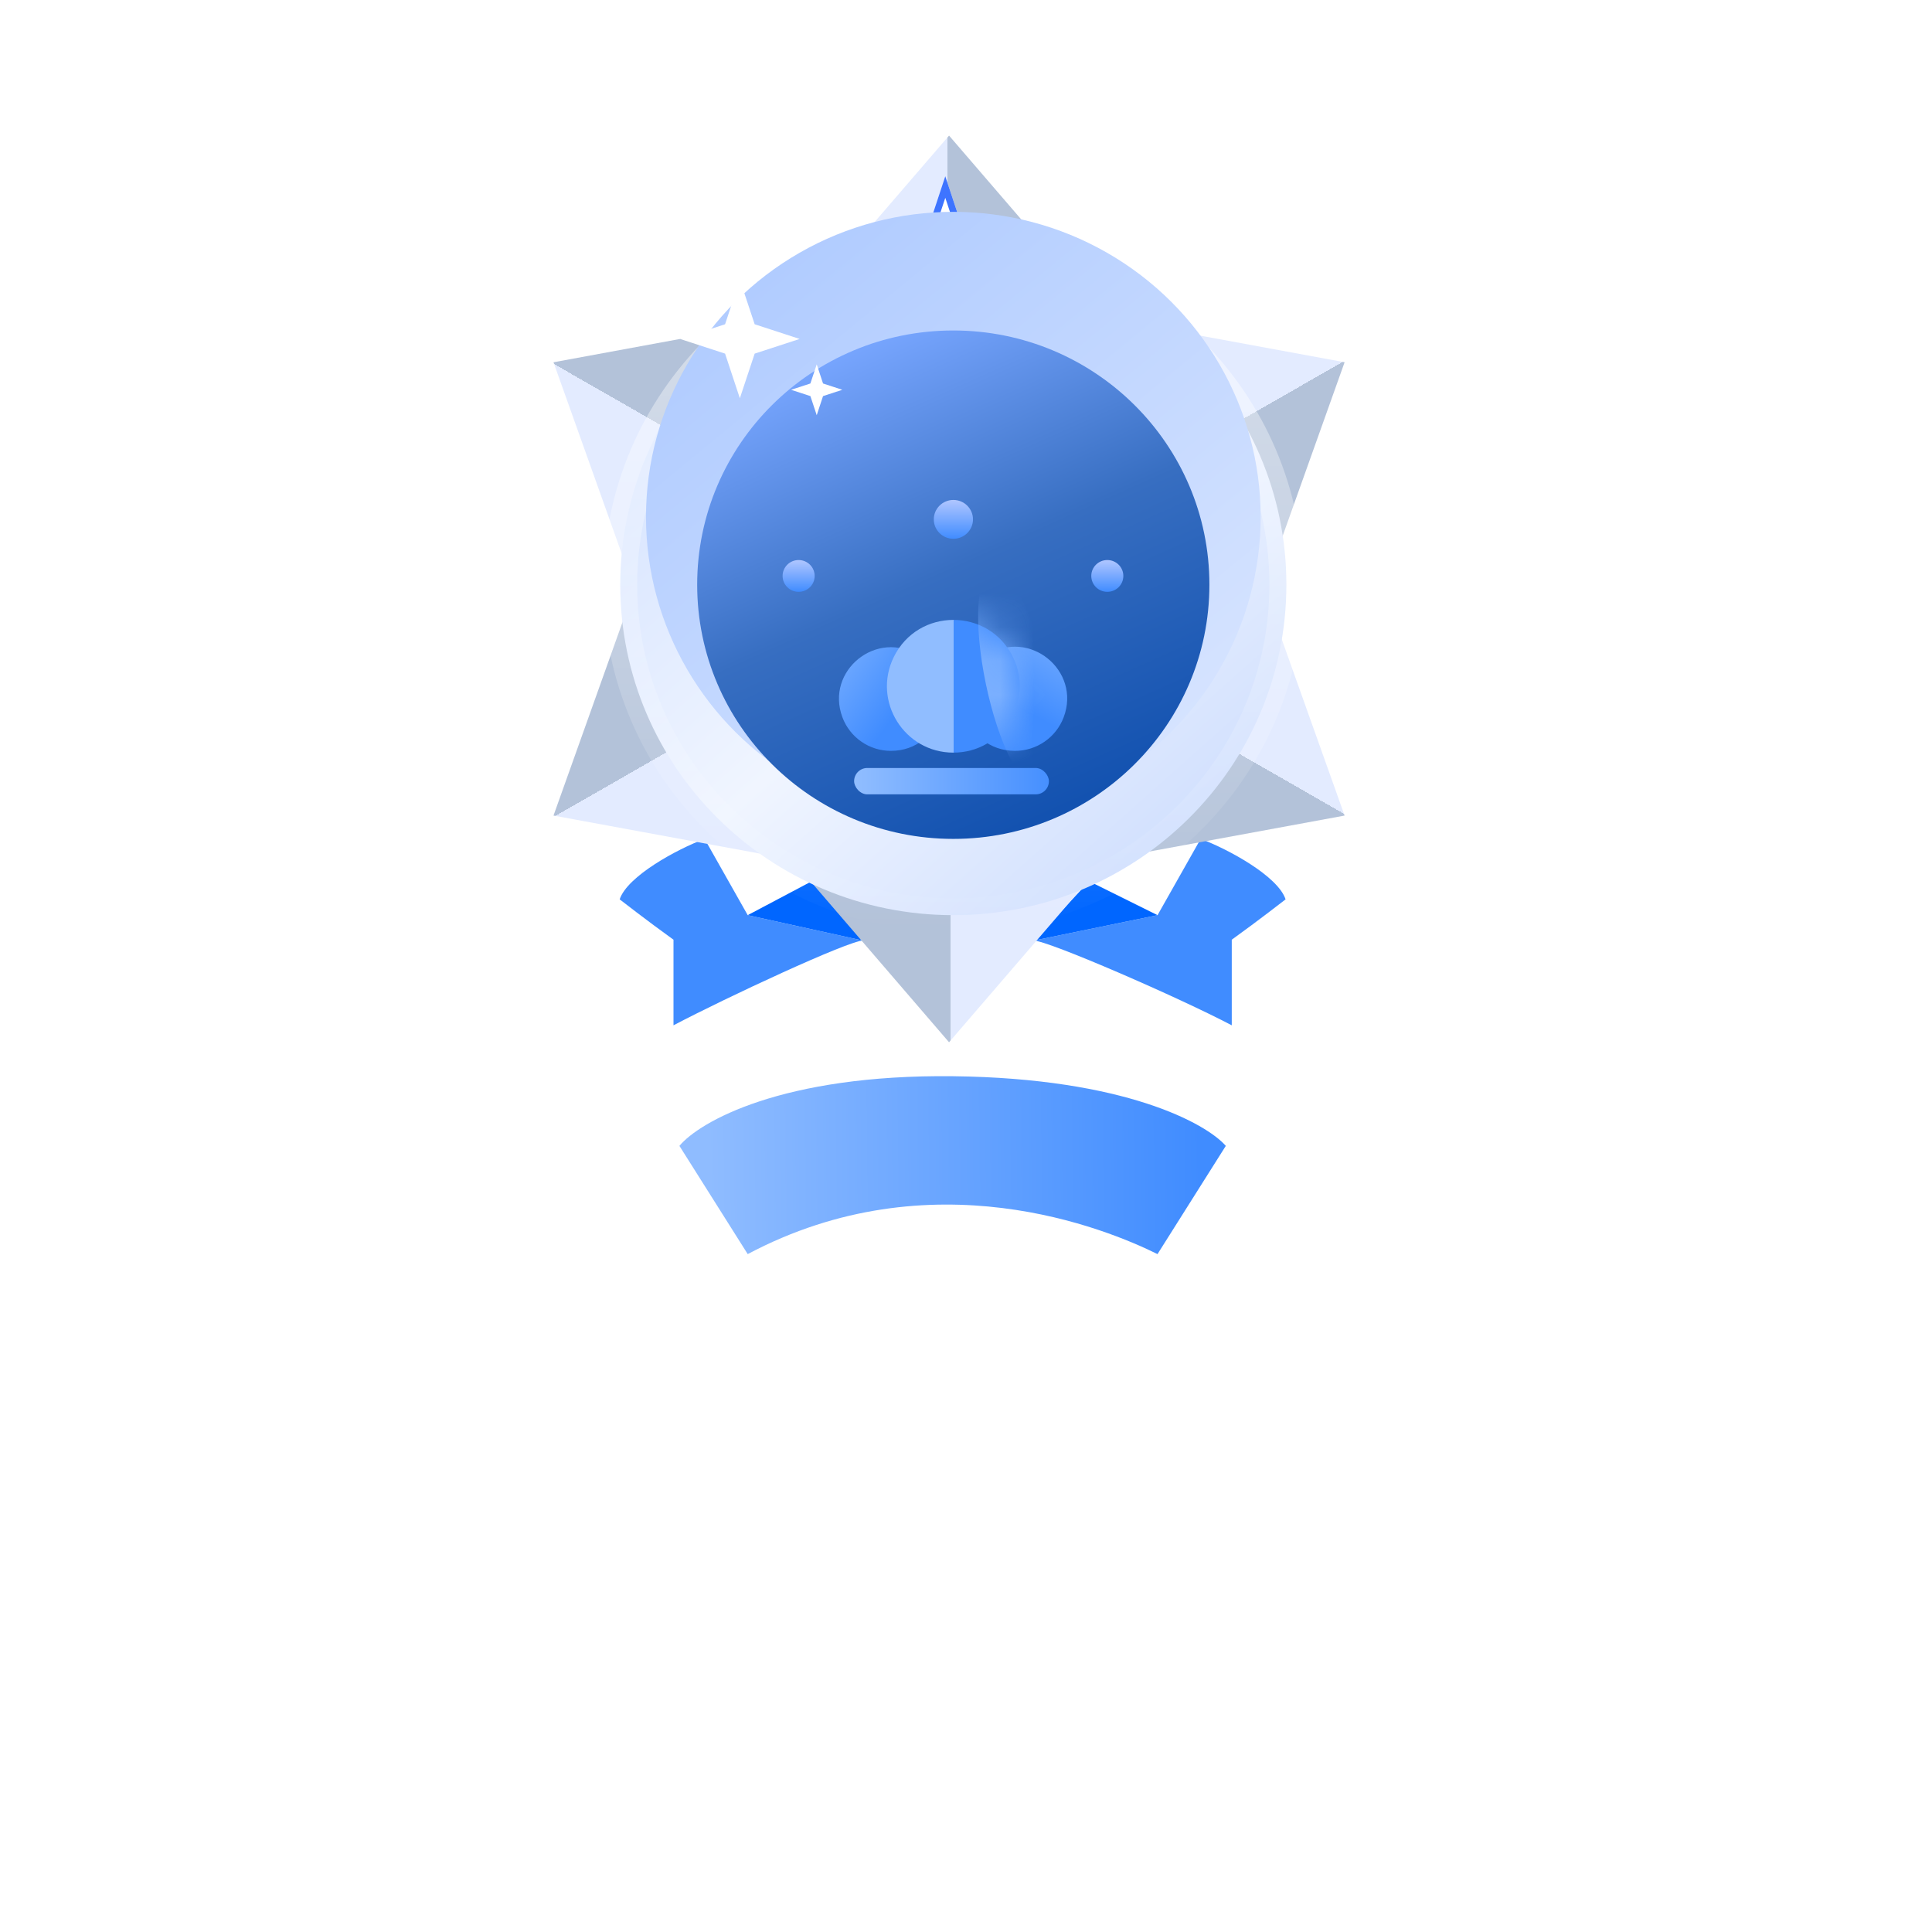 <svg xmlns="http://www.w3.org/2000/svg" width="57" height="57" viewBox="0 0 57 57" fill="none">
  <path d="M18.282 26.534C18.508 25.85 19.974 25.053 20.788 24.75L22.06 27L25.461 27.75C25.037 27.75 21.431 29.428 19.87 30.25V27.724C19.095 27.167 18.282 26.534 18.282 26.534Z" fill="#408CFF"/>
  <path d="M37.929 26.534C37.703 25.85 36.237 25.053 35.423 24.75L34.151 27L30.498 27.75C30.922 27.75 34.78 29.428 36.341 30.25V27.724C37.116 27.167 37.929 26.534 37.929 26.534Z" fill="#408CFF"/>
  <path d="M23.949 26L25.46 27.75L22.06 27L23.949 26Z" fill="#0066FF"/>
  <path d="M32.135 26L30.498 27.75L34.15 27L32.135 26Z" fill="#0066FF"/>
  <path d="M28 4L32.035 8.687H23.964L28 4Z" fill="url(#paint0_linear_565_4024)"/>
  <path d="M28 30.75L23.965 26.062L32.036 26.062L28 30.75Z" fill="url(#paint1_linear_565_4024)"/>
  <g filter="url(#filter0_f_565_4024)">
    <path d="M27.889 5.2L28.357 6.611L29.778 7.075L28.357 7.539L27.889 8.95L27.422 7.539L26 7.075L27.422 6.611L27.889 5.2Z" fill="white"/>
    <path d="M27.889 5.518L28.262 6.643L28.277 6.691L28.326 6.706L29.456 7.075L28.326 7.444L28.277 7.46L28.262 7.508L27.889 8.632L27.517 7.508L27.501 7.46L27.453 7.444L26.322 7.075L27.453 6.706L27.501 6.691L27.517 6.643L27.889 5.518Z" stroke="#3E74FF" stroke-width="0.2"/>
  </g>
  <path d="M39.67 24.062L33.563 25.187L37.598 18.25L39.67 24.062Z" fill="url(#paint2_linear_565_4024)"/>
  <path d="M16.33 10.688L22.437 9.563L18.402 16.5L16.33 10.688Z" fill="url(#paint3_linear_565_4024)"/>
  <path d="M39.67 10.687L37.597 16.5L33.562 9.562L39.67 10.687Z" fill="url(#paint4_linear_565_4024)"/>
  <path d="M16.33 24.062L18.403 18.25L22.438 25.187L16.33 24.062Z" fill="url(#paint5_linear_565_4024)"/>
  <path d="M37.952 17.25C37.952 22.631 33.556 27 28.126 27C22.695 27 18.299 22.631 18.299 17.25C18.299 11.869 22.695 7.5 28.126 7.5C33.556 7.5 37.952 11.869 37.952 17.25Z" fill="url(#paint6_linear_565_4024)" stroke="url(#paint7_linear_565_4024)"/>
  <g filter="url(#filter1_i_565_4024)">
    <ellipse cx="28.126" cy="17.25" rx="9.067" ry="9" fill="url(#paint8_linear_565_4024)"/>
  </g>
  <g filter="url(#filter2_ii_565_4024)">
    <ellipse cx="28.125" cy="17.25" rx="7.556" ry="7.5" fill="url(#paint9_linear_565_4024)"/>
  </g>
  <g filter="url(#filter3_d_565_4024)">
    <path d="M24.853 19.16C24.34 17.782 25.881 16.547 27.114 17.347C28.388 18.174 27.802 20.153 26.283 20.153C25.645 20.153 25.075 19.757 24.853 19.16Z" fill="url(#paint10_linear_565_4024)"/>
    <path d="M31.382 19.161C31.902 17.78 30.363 16.533 29.12 17.329C27.831 18.156 28.416 20.153 29.947 20.153C30.585 20.153 31.157 19.758 31.382 19.161Z" fill="url(#paint11_linear_565_4024)"/>
    <path d="M26.368 17.386C27.085 15.923 29.17 15.923 29.886 17.386C30.523 18.687 29.576 20.205 28.127 20.205C26.679 20.205 25.732 18.687 26.368 17.386Z" fill="url(#paint12_linear_565_4024)"/>
    <mask id="mask0_565_4024" style="mask-type:alpha" maskUnits="userSpaceOnUse" x="26" y="16" width="5" height="5">
      <path d="M26.368 17.387C27.085 15.923 29.17 15.923 29.886 17.387C30.523 18.688 29.576 20.206 28.127 20.206C26.679 20.206 25.732 18.688 26.368 17.387Z" fill="url(#paint13_linear_565_4024)"/>
    </mask>
    <g mask="url(#mask0_565_4024)">
      <g filter="url(#filter4_f_565_4024)">
        <ellipse cx="3.288" cy="0.892" rx="3.288" ry="0.892" transform="matrix(0.204 0.979 -0.98 0.201 30.163 14.598)" fill="#7BB0FF"/>
      </g>
    </g>
    <ellipse cx="28.128" cy="13.323" rx="0.578" ry="0.573" fill="url(#paint14_linear_565_4024)"/>
    <ellipse cx="23.562" cy="14.992" rx="0.473" ry="0.469" fill="url(#paint15_linear_565_4024)"/>
    <ellipse cx="32.669" cy="14.992" rx="0.473" ry="0.469" fill="url(#paint16_linear_565_4024)"/>
    <rect x="25.199" y="20.658" width="5.747" height="0.778" rx="0.389" fill="url(#paint17_linear_565_4024)"/>
  </g>
  <path d="M24.096 10.75L24.282 11.314L24.851 11.5L24.282 11.686L24.096 12.25L23.909 11.686L23.34 11.5L23.909 11.314L24.096 10.75Z" fill="white"/>
  <path d="M21.828 8.25L22.265 9.567L23.592 10L22.265 10.433L21.828 11.75L21.392 10.433L20.065 10L21.392 9.567L21.828 8.25Z" fill="white"/>
  <g filter="url(#filter5_d_565_4024)">
    <path d="M20.045 23.807L22.06 27C27.475 24.125 32.639 26.25 34.15 27L36.165 23.807C35.589 23.146 33.174 21.811 28.125 21.752C23.076 21.693 20.634 23.098 20.045 23.807Z" fill="url(#paint18_linear_565_4024)"/>
  </g>
  <defs>
    <filter id="filter0_f_565_4024" x="21" y="0.2" width="13.778" height="13.75" filterUnits="userSpaceOnUse" color-interpolation-filters="sRGB">
      <feFlood flood-opacity="0" result="BackgroundImageFix"/>
      <feBlend mode="normal" in="SourceGraphic" in2="BackgroundImageFix" result="shape"/>
      <feGaussianBlur stdDeviation="2.5" result="effect1_foregroundBlur_565_4024"/>
    </filter>
    <filter id="filter1_i_565_4024" x="19.059" y="6.25" width="18.135" height="20" filterUnits="userSpaceOnUse" color-interpolation-filters="sRGB">
      <feFlood flood-opacity="0" result="BackgroundImageFix"/>
      <feBlend mode="normal" in="SourceGraphic" in2="BackgroundImageFix" result="shape"/>
      <feColorMatrix in="SourceAlpha" type="matrix" values="0 0 0 0 0 0 0 0 0 0 0 0 0 0 0 0 0 0 127 0" result="hardAlpha"/>
      <feOffset dy="-2"/>
      <feGaussianBlur stdDeviation="2"/>
      <feComposite in2="hardAlpha" operator="arithmetic" k2="-1" k3="1"/>
      <feColorMatrix type="matrix" values="0 0 0 0 0 0 0 0 0 0.173 0 0 0 0 0.617 0 0 0 0.15 0"/>
      <feBlend mode="normal" in2="shape" result="effect1_innerShadow_565_4024"/>
    </filter>
    <filter id="filter2_ii_565_4024" x="20.569" y="7.75" width="15.112" height="19" filterUnits="userSpaceOnUse" color-interpolation-filters="sRGB">
      <feFlood flood-opacity="0" result="BackgroundImageFix"/>
      <feBlend mode="normal" in="SourceGraphic" in2="BackgroundImageFix" result="shape"/>
      <feColorMatrix in="SourceAlpha" type="matrix" values="0 0 0 0 0 0 0 0 0 0 0 0 0 0 0 0 0 0 127 0" result="hardAlpha"/>
      <feOffset dy="2"/>
      <feGaussianBlur stdDeviation="5"/>
      <feComposite in2="hardAlpha" operator="arithmetic" k2="-1" k3="1"/>
      <feColorMatrix type="matrix" values="0 0 0 0 0 0 0 0 0 0.193 0 0 0 0 0.487 0 0 0 1 0"/>
      <feBlend mode="normal" in2="shape" result="effect1_innerShadow_565_4024"/>
      <feColorMatrix in="SourceAlpha" type="matrix" values="0 0 0 0 0 0 0 0 0 0 0 0 0 0 0 0 0 0 127 0" result="hardAlpha"/>
      <feOffset dy="-2"/>
      <feGaussianBlur stdDeviation="5"/>
      <feComposite in2="hardAlpha" operator="arithmetic" k2="-1" k3="1"/>
      <feColorMatrix type="matrix" values="0 0 0 0 0.438 0 0 0 0 0.629 0 0 0 0 1 0 0 0 1 0"/>
      <feBlend mode="normal" in2="effect1_innerShadow_565_4024" result="effect2_innerShadow_565_4024"/>
    </filter>
    <filter id="filter3_d_565_4024" x="19.089" y="10.75" width="18.053" height="16.686" filterUnits="userSpaceOnUse" color-interpolation-filters="sRGB">
      <feFlood flood-opacity="0" result="BackgroundImageFix"/>
      <feColorMatrix in="SourceAlpha" type="matrix" values="0 0 0 0 0 0 0 0 0 0 0 0 0 0 0 0 0 0 127 0" result="hardAlpha"/>
      <feOffset dy="2"/>
      <feGaussianBlur stdDeviation="2"/>
      <feComposite in2="hardAlpha" operator="out"/>
      <feColorMatrix type="matrix" values="0 0 0 0 0.112 0 0 0 0 0.364 0 0 0 0 0.746 0 0 0 0.68 0"/>
      <feBlend mode="normal" in2="BackgroundImageFix" result="effect1_dropShadow_565_4024"/>
      <feBlend mode="normal" in="SourceGraphic" in2="effect1_dropShadow_565_4024" result="shape"/>
    </filter>
    <filter id="filter4_f_565_4024" x="22.858" y="8.772" width="14.204" height="18.447" filterUnits="userSpaceOnUse" color-interpolation-filters="sRGB">
      <feFlood flood-opacity="0" result="BackgroundImageFix"/>
      <feBlend mode="normal" in="SourceGraphic" in2="BackgroundImageFix" result="shape"/>
      <feGaussianBlur stdDeviation="3" result="effect1_foregroundBlur_565_4024"/>
    </filter>
    <filter id="filter5_d_565_4024" x="0.045" y="11.75" width="56.12" height="45.25" filterUnits="userSpaceOnUse" color-interpolation-filters="sRGB">
      <feFlood flood-opacity="0" result="BackgroundImageFix"/>
      <feColorMatrix in="SourceAlpha" type="matrix" values="0 0 0 0 0 0 0 0 0 0 0 0 0 0 0 0 0 0 127 0" result="hardAlpha"/>
      <feOffset dy="10"/>
      <feGaussianBlur stdDeviation="10"/>
      <feComposite in2="hardAlpha" operator="out"/>
      <feColorMatrix type="matrix" values="0 0 0 0 0 0 0 0 0 0 0 0 0 0 0 0 0 0 0.3 0"/>
      <feBlend mode="normal" in2="BackgroundImageFix" result="effect1_dropShadow_565_4024"/>
      <feBlend mode="normal" in="SourceGraphic" in2="effect1_dropShadow_565_4024" result="shape"/>
    </filter>
    <linearGradient id="paint0_linear_565_4024" x1="26.322" y1="5.875" x2="29.677" y2="5.875" gradientUnits="userSpaceOnUse">
      <stop offset="0.489" stop-color="#E3EBFF"/>
      <stop offset="0.489" stop-color="#D1E5EE"/>
      <stop offset="0.489" stop-color="#B3C2D9"/>
    </linearGradient>
    <linearGradient id="paint1_linear_565_4024" x1="29.678" y1="28.875" x2="26.323" y2="28.875" gradientUnits="userSpaceOnUse">
      <stop offset="0.489" stop-color="#E3EBFF"/>
      <stop offset="0.489" stop-color="#D1E5EE"/>
      <stop offset="0.489" stop-color="#B3C2D9"/>
    </linearGradient>
    <linearGradient id="paint2_linear_565_4024" x1="38.873" y1="21.683" x2="37.214" y2="24.578" gradientUnits="userSpaceOnUse">
      <stop offset="0.489" stop-color="#E3EBFF"/>
      <stop offset="0.489" stop-color="#D1E5EE"/>
      <stop offset="0.489" stop-color="#B3C2D9"/>
    </linearGradient>
    <linearGradient id="paint3_linear_565_4024" x1="17.127" y1="13.067" x2="18.786" y2="10.172" gradientUnits="userSpaceOnUse">
      <stop offset="0.489" stop-color="#E3EBFF"/>
      <stop offset="0.489" stop-color="#D1E5EE"/>
      <stop offset="0.489" stop-color="#B3C2D9"/>
    </linearGradient>
    <linearGradient id="paint4_linear_565_4024" x1="37.195" y1="10.183" x2="38.854" y2="13.078" gradientUnits="userSpaceOnUse">
      <stop offset="0.489" stop-color="#E3EBFF"/>
      <stop offset="0.489" stop-color="#D1E5EE"/>
      <stop offset="0.489" stop-color="#B3C2D9"/>
    </linearGradient>
    <linearGradient id="paint5_linear_565_4024" x1="18.805" y1="24.567" x2="17.146" y2="21.672" gradientUnits="userSpaceOnUse">
      <stop offset="0.489" stop-color="#E3EBFF"/>
      <stop offset="0.489" stop-color="#D1E5EE"/>
      <stop offset="0.489" stop-color="#B3C2D9"/>
    </linearGradient>
    <linearGradient id="paint6_linear_565_4024" x1="21.506" y1="9.628" x2="35.161" y2="24.973" gradientUnits="userSpaceOnUse">
      <stop stop-color="#D5E3FF"/>
      <stop offset="0.521" stop-color="#F0F5FF"/>
      <stop offset="1" stop-color="#D0DFFE"/>
    </linearGradient>
    <linearGradient id="paint7_linear_565_4024" x1="28.126" y1="7" x2="28.126" y2="27.5" gradientUnits="userSpaceOnUse">
      <stop stop-color="white" stop-opacity="0.5"/>
      <stop offset="1" stop-color="white" stop-opacity="0"/>
    </linearGradient>
    <linearGradient id="paint8_linear_565_4024" x1="22.333" y1="10.375" x2="33.816" y2="24.334" gradientUnits="userSpaceOnUse">
      <stop stop-color="#B1CCFF"/>
      <stop offset="1" stop-color="#D5E3FF"/>
    </linearGradient>
    <linearGradient id="paint9_linear_565_4024" x1="23.125" y1="11.073" x2="29.271" y2="24.784" gradientUnits="userSpaceOnUse">
      <stop stop-color="#78A6FF"/>
      <stop offset="0.484" stop-color="#376EC1"/>
      <stop offset="1" stop-color="#1352B0"/>
    </linearGradient>
    <linearGradient id="paint10_linear_565_4024" x1="23.74" y1="16.347" x2="26.791" y2="18.583" gradientUnits="userSpaceOnUse">
      <stop stop-color="#90BDFF"/>
      <stop offset="1" stop-color="#408CFF"/>
    </linearGradient>
    <linearGradient id="paint11_linear_565_4024" x1="32.196" y1="15.702" x2="30.359" y2="19.034" gradientUnits="userSpaceOnUse">
      <stop stop-color="#90BDFF"/>
      <stop offset="1" stop-color="#408CFF"/>
    </linearGradient>
    <linearGradient id="paint12_linear_565_4024" x1="26.522" y1="17.094" x2="29.779" y2="17.094" gradientUnits="userSpaceOnUse">
      <stop offset="0.497" stop-color="#90BDFF"/>
      <stop offset="0.497" stop-color="#408CFF"/>
    </linearGradient>
    <linearGradient id="paint13_linear_565_4024" x1="26.522" y1="17.094" x2="29.779" y2="17.094" gradientUnits="userSpaceOnUse">
      <stop offset="0.417" stop-color="#B1B0D8"/>
      <stop offset="0.497" stop-color="#FFCC1D"/>
    </linearGradient>
    <linearGradient id="paint14_linear_565_4024" x1="28.128" y1="12.75" x2="28.128" y2="13.897" gradientUnits="userSpaceOnUse">
      <stop stop-color="#B0C6FF"/>
      <stop offset="1" stop-color="#408CFF"/>
    </linearGradient>
    <linearGradient id="paint15_linear_565_4024" x1="23.562" y1="14.523" x2="23.562" y2="15.461" gradientUnits="userSpaceOnUse">
      <stop stop-color="#B0C6FF"/>
      <stop offset="1" stop-color="#408CFF"/>
    </linearGradient>
    <linearGradient id="paint16_linear_565_4024" x1="32.669" y1="14.523" x2="32.669" y2="15.461" gradientUnits="userSpaceOnUse">
      <stop stop-color="#B0C6FF"/>
      <stop offset="1" stop-color="#408CFF"/>
    </linearGradient>
    <linearGradient id="paint17_linear_565_4024" x1="25.265" y1="21.047" x2="31.011" y2="21.047" gradientUnits="userSpaceOnUse">
      <stop stop-color="#90BDFF"/>
      <stop offset="1" stop-color="#458FFF"/>
    </linearGradient>
    <linearGradient id="paint18_linear_565_4024" x1="20.907" y1="24.785" x2="35.421" y2="24.623" gradientUnits="userSpaceOnUse">
      <stop stop-color="#8FBCFF"/>
      <stop offset="1" stop-color="#408CFF"/>
    </linearGradient>
  </defs>
</svg>
